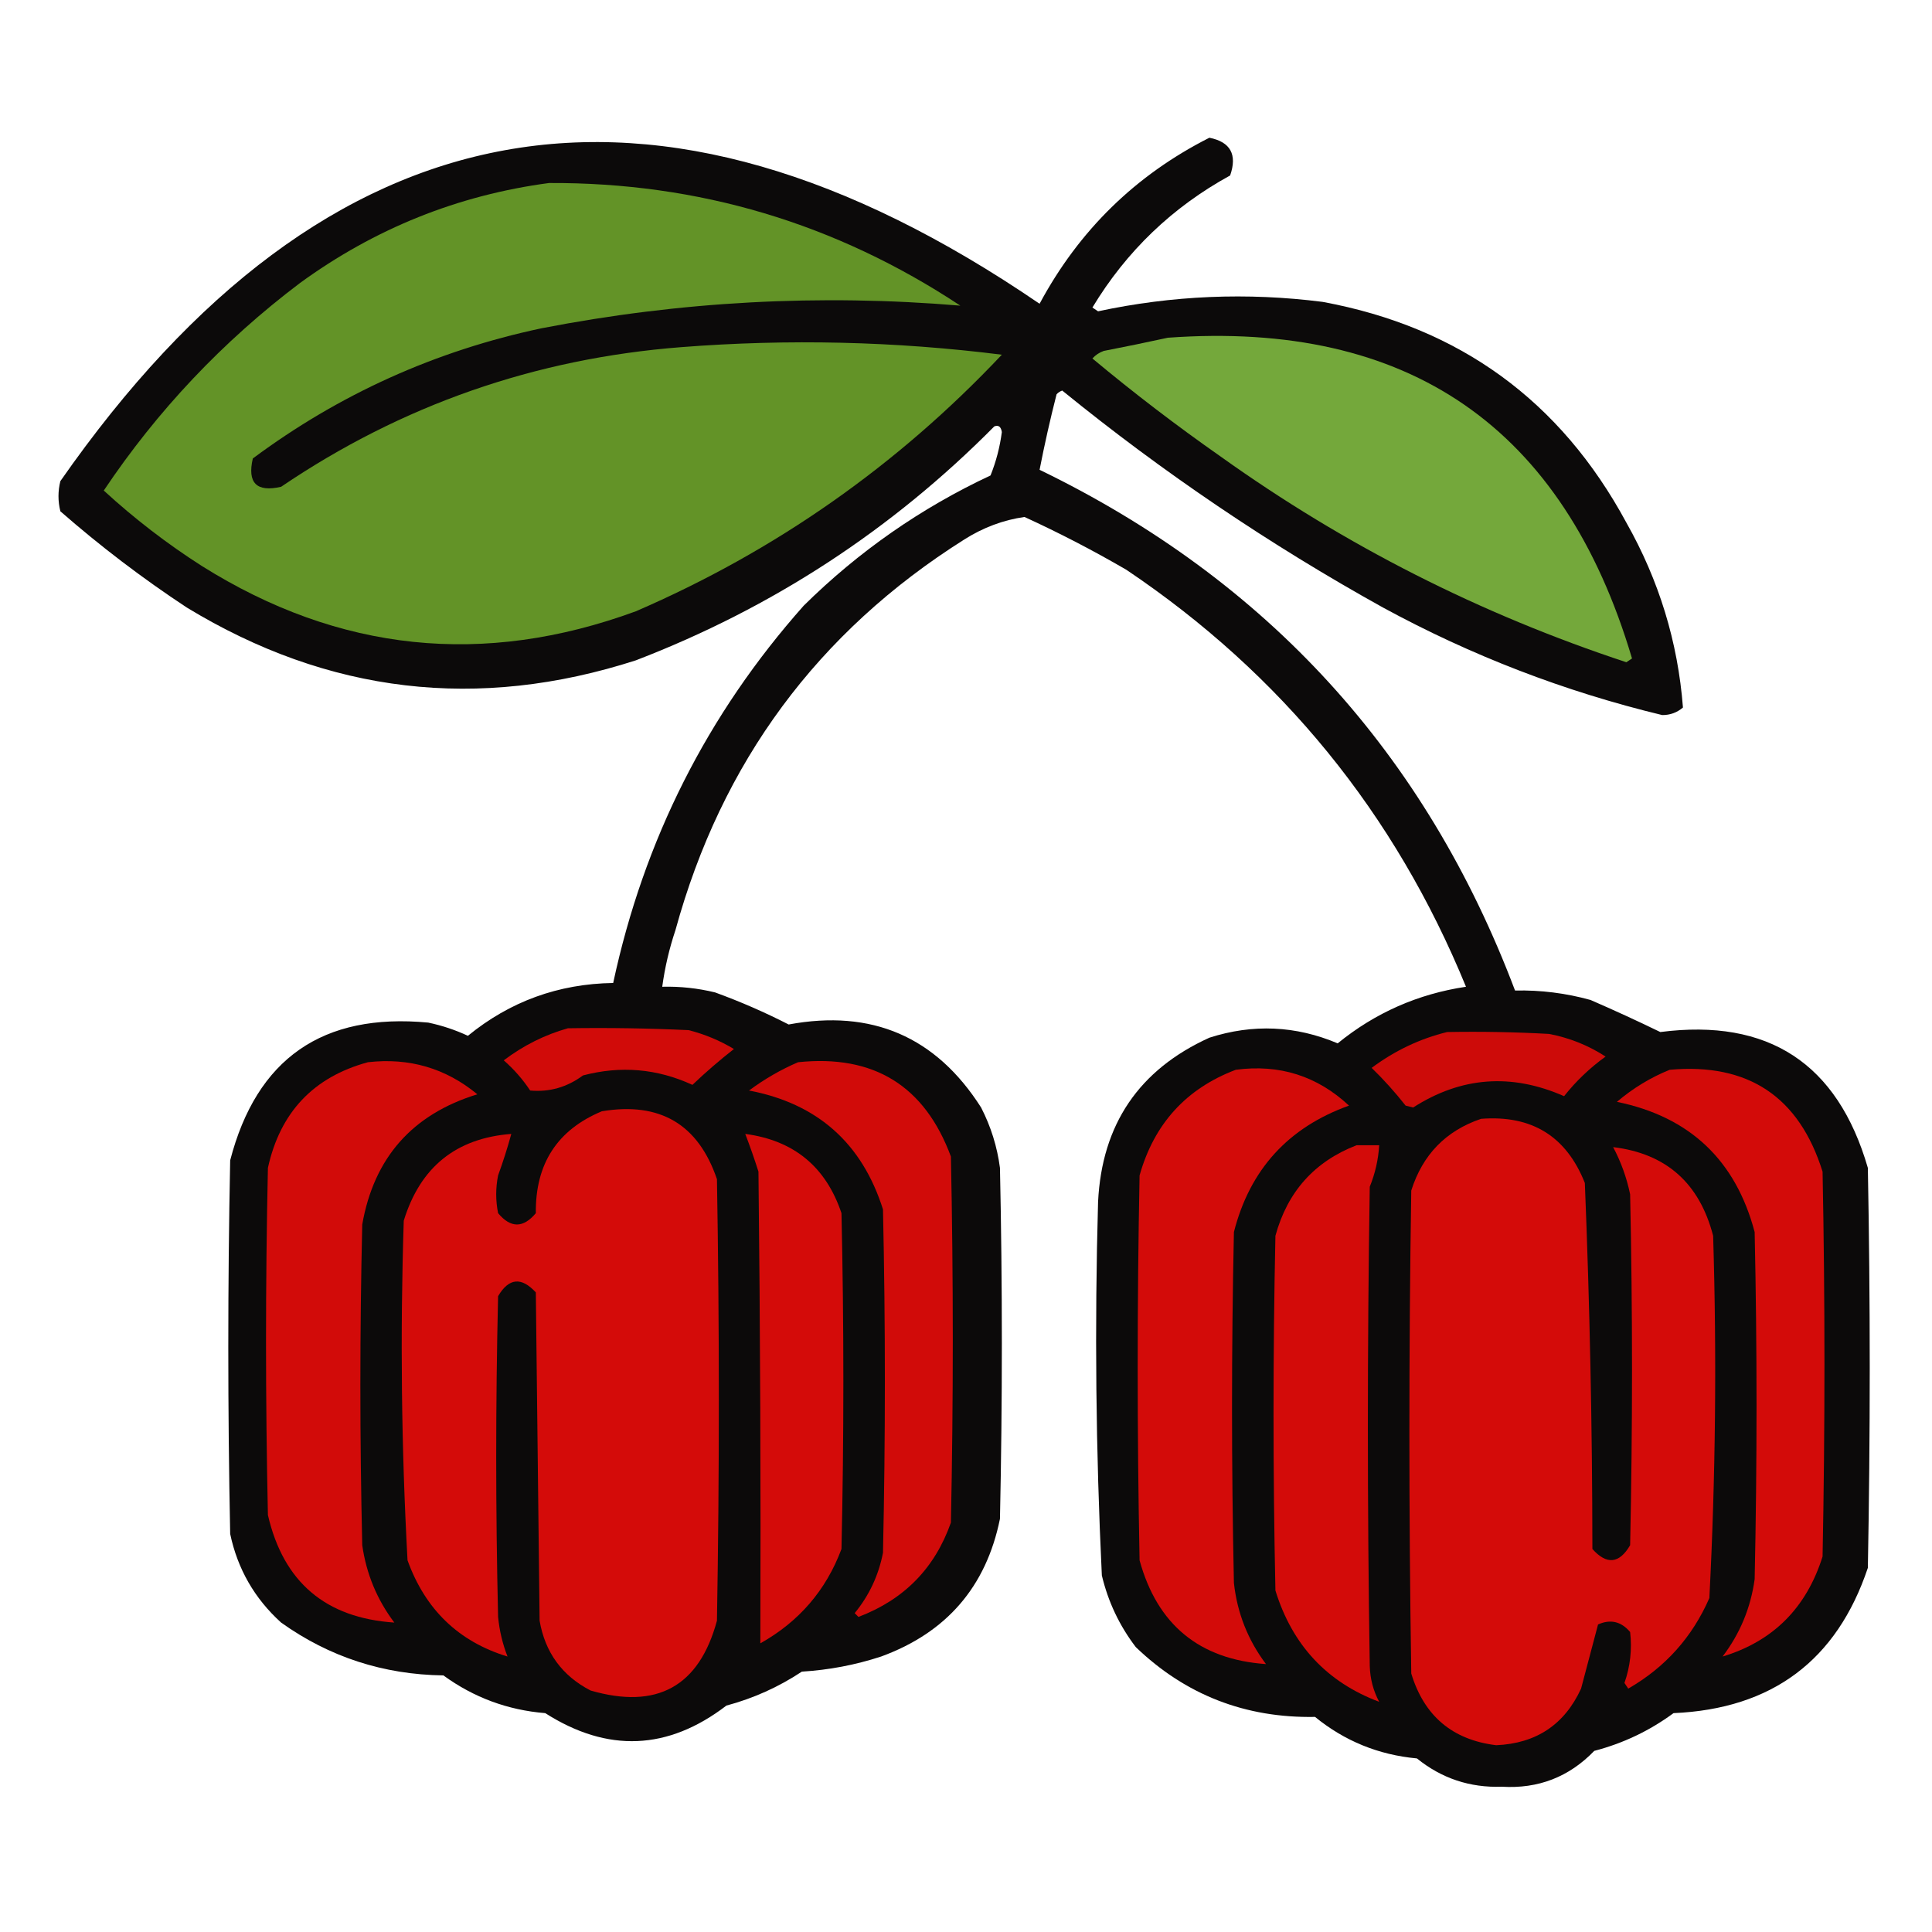 <?xml version="1.0" encoding="UTF-8"?>
<!DOCTYPE svg PUBLIC "-//W3C//DTD SVG 1.1//EN" "http://www.w3.org/Graphics/SVG/1.1/DTD/svg11.dtd">
<svg xmlns="http://www.w3.org/2000/svg" version="1.1" width="512px" height="512px" style="shape-rendering:geometricPrecision; text-rendering:geometricPrecision; image-rendering:optimizeQuality; fill-rule:evenodd; clip-rule:evenodd" xmlns:xlink="http://www.w3.org/1999/xlink">
<g><path style="opacity:0.959" fill="#030000" d="M 320.5,36.5 C 326.093,37.618 327.926,40.951 326,46.5C 310.673,54.906 298.507,66.572 289.5,81.5C 290,81.833 290.5,82.167 291,82.5C 310.68,78.286 330.513,77.453 350.5,80C 386.717,86.683 413.55,106.183 431,138.5C 439.654,153.789 444.654,170.123 446,187.5C 444.426,188.848 442.593,189.514 440.5,189.5C 414.596,183.253 389.929,173.753 366.5,161C 336.438,144.309 308.104,125.142 281.5,103.5C 280.914,103.709 280.414,104.043 280,104.5C 278.306,111.137 276.806,117.804 275.5,124.5C 335.794,153.725 377.794,199.725 401.5,262.5C 408.287,262.353 414.954,263.187 421.5,265C 427.769,267.72 433.936,270.553 440,273.5C 468.634,269.806 486.967,281.806 495,309.5C 495.667,344.833 495.667,380.167 495,415.5C 486.773,440.035 469.607,452.868 443.5,454C 437.169,458.665 430.169,461.998 422.5,464C 415.816,470.923 407.65,474.089 398,473.5C 389.543,473.792 382.043,471.292 375.5,466C 365.339,465.061 356.339,461.394 348.5,455C 330.014,455.33 314.181,449.163 301,436.5C 296.662,430.824 293.662,424.49 292,417.5C 290.4,384.525 290.067,351.525 291,318.5C 292.008,297.975 301.842,283.475 320.5,275C 332.043,271.297 343.376,271.797 354.5,276.5C 364.43,268.409 375.763,263.409 388.5,261.5C 369.651,215.494 339.651,178.661 298.5,151C 289.729,145.896 280.729,141.229 271.5,137C 265.849,137.812 260.516,139.812 255.5,143C 216.715,167.482 191.215,201.982 179,246.5C 177.358,251.402 176.191,256.402 175.5,261.5C 180.232,261.378 184.898,261.878 189.5,263C 196.218,265.445 202.718,268.278 209,271.5C 231.041,267.395 248.041,274.729 260,293.5C 262.593,298.535 264.259,303.868 265,309.5C 265.667,340.5 265.667,371.5 265,402.5C 261.351,420.489 250.851,432.655 233.5,439C 226.674,441.232 219.674,442.565 212.5,443C 206.338,447.08 199.671,450.08 192.5,452C 177.012,463.867 161.012,464.534 144.5,454C 134.557,453.194 125.557,449.861 117.5,444C 101.611,443.785 87.278,439.118 74.5,430C 67.461,423.627 62.961,415.794 61,406.5C 60.333,373.5 60.333,340.5 61,307.5C 68.007,280.522 85.507,268.356 113.5,271C 117.153,271.773 120.653,272.94 124,274.5C 135.152,265.392 147.986,260.725 162.5,260.5C 170.63,222.571 187.464,189.238 213,160.5C 227.526,146.155 244.026,134.655 262.5,126C 263.977,122.324 264.977,118.491 265.5,114.5C 265.267,113.068 264.6,112.568 263.5,113C 236.345,140.422 204.678,161.088 168.5,175C 126.677,188.48 87.01,183.814 49.5,161C 37.765,153.267 26.598,144.767 16,135.5C 15.333,132.833 15.333,130.167 16,127.5C 86.648,26.232 173.148,10.565 275.5,80.5C 285.933,61.066 300.933,46.4 320.5,36.5 Z"/></g>
<g><path style="opacity:1" fill="#639327" d="M 145.5,48.5 C 185.113,48.32 221.446,59.153 254.5,81C 217.219,77.868 180.219,79.868 143.5,87C 115.431,92.954 89.931,104.454 67,121.5C 65.5,128 68,130.5 74.5,129C 106.444,107.35 141.778,95.017 180.5,92C 208.897,89.78 237.23,90.446 265.5,94C 237.828,123.343 205.494,146.009 168.5,162C 128.172,176.798 89.838,172.798 53.5,150C 44.263,144.099 35.596,137.432 27.5,130C 41.709,108.789 59.042,90.456 79.5,75C 99.339,60.559 121.339,51.725 145.5,48.5 Z"/></g>
<g><path style="opacity:1" fill="#74a83b" d="M 309.5,89.5 C 373.324,84.905 414.324,113.239 432.5,174.5C 432,174.833 431.5,175.167 431,175.5C 392.311,162.739 356.477,144.573 323.5,121C 311.807,112.818 300.473,104.152 289.5,95C 290.328,94.085 291.328,93.419 292.5,93C 298.315,91.871 303.981,90.704 309.5,89.5 Z"/></g>
<g><path style="opacity:1" fill="#d10b09" d="M 150.5,272.5 C 161.172,272.333 171.839,272.5 182.5,273C 186.777,274.09 190.777,275.757 194.5,278C 190.686,280.98 187.019,284.146 183.5,287.5C 174.174,283.2 164.507,282.366 154.5,285C 150.271,288.128 145.604,289.462 140.5,289C 138.539,286.037 136.206,283.371 133.5,281C 138.712,277.061 144.379,274.227 150.5,272.5 Z"/></g>
<g><path style="opacity:1" fill="#cd0b09" d="M 383.5,273.5 C 392.506,273.334 401.506,273.5 410.5,274C 415.905,275.023 420.905,277.023 425.5,280C 421.326,283.008 417.659,286.508 414.5,290.5C 400.534,284.348 387.201,285.348 374.5,293.5C 373.833,293.333 373.167,293.167 372.5,293C 369.734,289.478 366.734,286.145 363.5,283C 369.616,278.44 376.282,275.273 383.5,273.5 Z"/></g>
<g><path style="opacity:1" fill="#d20b09" d="M 97.5,281.5 C 108.456,280.251 118.123,283.084 126.5,290C 109.276,295.293 99.109,306.793 96,324.5C 95.333,352.833 95.333,381.167 96,409.5C 97.084,417.09 99.917,423.924 104.5,430C 86.275,428.773 75.108,419.273 71,401.5C 70.333,370.833 70.333,340.167 71,309.5C 74.247,294.756 83.08,285.423 97.5,281.5 Z"/></g>
<g><path style="opacity:1" fill="#d10b09" d="M 211.5,281.5 C 231.549,279.406 245.049,287.739 252,306.5C 252.667,338.833 252.667,371.167 252,403.5C 247.751,415.583 239.585,423.916 227.5,428.5C 227.167,428.167 226.833,427.833 226.5,427.5C 230.339,422.821 232.839,417.488 234,411.5C 234.667,381.167 234.667,350.833 234,320.5C 228.444,302.945 216.611,292.445 198.5,289C 202.602,285.954 206.935,283.454 211.5,281.5 Z"/></g>
<g><path style="opacity:1" fill="#d30b09" d="M 327.5,283.5 C 339.062,281.966 349.062,285.133 357.5,293C 341.395,298.771 331.228,309.938 327,326.5C 326.333,357.5 326.333,388.5 327,419.5C 327.876,427.465 330.709,434.631 335.5,441C 317.87,439.762 306.704,430.595 302,413.5C 301.333,379.5 301.333,345.5 302,311.5C 305.857,297.815 314.357,288.482 327.5,283.5 Z"/></g>
<g><path style="opacity:1" fill="#d30b09" d="M 442.5,283.5 C 463.292,281.641 476.792,290.641 483,310.5C 483.667,344.5 483.667,378.5 483,412.5C 478.711,426.123 469.878,434.956 456.5,439C 461.122,432.922 463.955,426.088 465,418.5C 465.667,387.833 465.667,357.167 465,326.5C 459.96,307.46 447.793,295.96 428.5,292C 432.764,288.374 437.431,285.541 442.5,283.5 Z"/></g>
<g><path style="opacity:1" fill="#d40b09" d="M 159.5,294.5 C 174.882,291.933 185.049,297.933 190,312.5C 190.667,351.5 190.667,390.5 190,429.5C 185.283,446.948 174.116,453.115 156.5,448C 148.956,444.088 144.456,437.921 143,429.5C 142.667,400.5 142.333,371.5 142,342.5C 138.171,338.337 134.837,338.671 132,343.5C 131.333,371.833 131.333,400.167 132,428.5C 132.356,432.146 133.189,435.646 134.5,439C 121.547,435.052 112.713,426.552 108,413.5C 106.365,383.548 106.032,353.548 107,323.5C 111.361,309.293 120.861,301.626 135.5,300.5C 134.492,304.194 133.325,307.861 132,311.5C 131.333,314.833 131.333,318.167 132,321.5C 135.333,325.5 138.667,325.5 142,321.5C 141.857,308.417 147.69,299.417 159.5,294.5 Z"/></g>
<g><path style="opacity:1" fill="#d40b09" d="M 392.5,296.5 C 405.93,295.457 415.096,301.124 420,313.5C 421.304,345.786 421.971,378.119 422,410.5C 425.794,414.741 429.127,414.408 432,409.5C 432.667,378.5 432.667,347.5 432,316.5C 431.089,312.099 429.589,307.932 427.5,304C 441.546,305.701 450.38,313.534 454,327.5C 454.978,359.561 454.644,391.561 453,423.5C 448.47,433.864 441.303,441.864 431.5,447.5C 431.167,447 430.833,446.5 430.5,446C 432.035,441.595 432.535,437.095 432,432.5C 429.627,429.698 426.793,429.031 423.5,430.5C 422.034,436.103 420.534,441.77 419,447.5C 414.611,457.039 407.111,462.039 396.5,462.5C 384.915,461.087 377.415,454.754 374,443.5C 373.333,400.833 373.333,358.167 374,315.5C 377.017,305.984 383.184,299.651 392.5,296.5 Z"/></g>
<g><path style="opacity:1" fill="#d40b09" d="M 197.5,300.5 C 210.37,302.204 218.87,309.204 223,321.5C 223.667,351.167 223.667,380.833 223,410.5C 218.93,421.41 211.764,429.743 201.5,435.5C 201.637,393.913 201.471,352.247 201,310.5C 199.925,307.106 198.758,303.772 197.5,300.5 Z"/></g>
<g><path style="opacity:1" fill="#d30b09" d="M 359.5,303.5 C 361.5,303.5 363.5,303.5 365.5,303.5C 365.274,307.292 364.44,310.959 363,314.5C 362.333,356.833 362.333,399.167 363,441.5C 363.1,444.903 363.934,448.07 365.5,451C 351.632,445.791 342.465,435.958 338,421.5C 337.333,390.167 337.333,358.833 338,327.5C 341.191,315.815 348.357,307.815 359.5,303.5 Z"/></g>
</svg>
